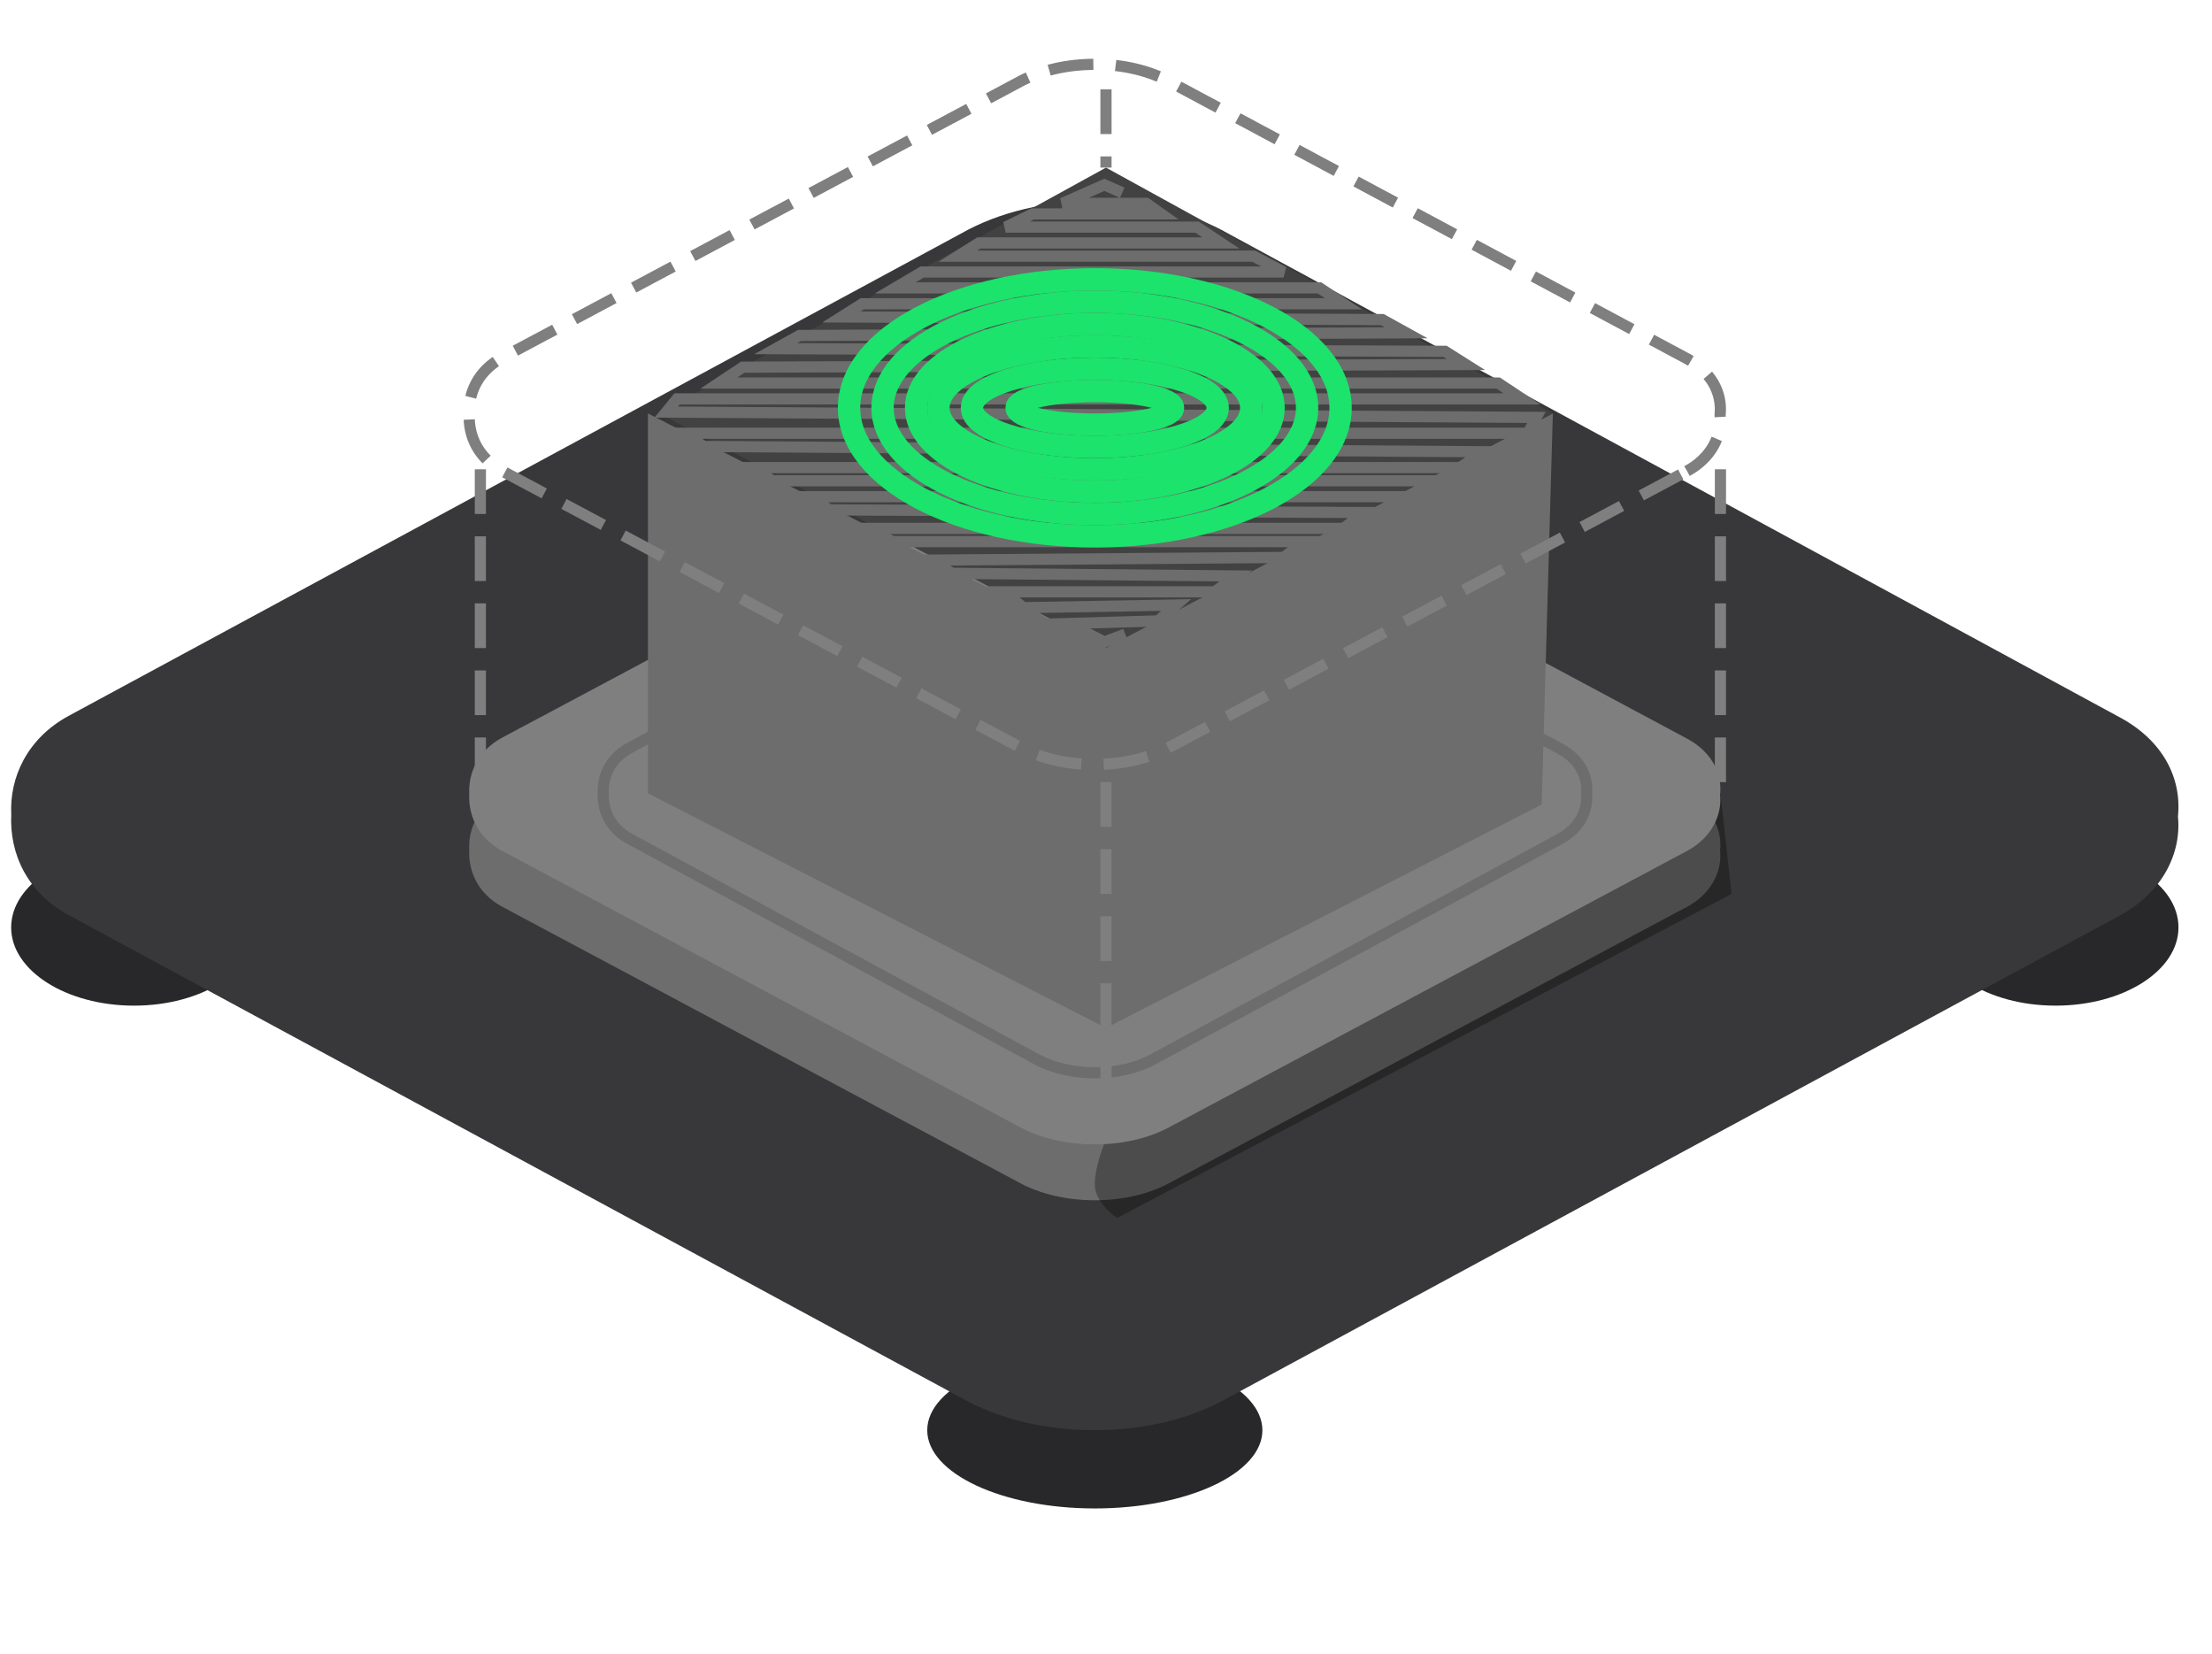 <svg 
 xmlns="http://www.w3.org/2000/svg"
 xmlns:xlink="http://www.w3.org/1999/xlink"
 width="198px" height="148px">
<defs>
<filter id="Filter_0">
                <feOffset in="SourceAlpha" dx="0" dy="-4" />
                <feGaussianBlur result="blurOut" stdDeviation="1" />
                <feFlood flood-color="rgb(44, 44, 46)" result="floodOut" />
                <feComposite operator="out" in="floodOut" in2="blurOut" result="compOut" />
                <feComposite operator="in" in="compOut" in2="SourceAlpha" />
                <feComponentTransfer><feFuncA type="linear" slope="1"/></feComponentTransfer>
                <feBlend mode="normal" in2="SourceGraphic" />
            </filter>

</defs>
<path fill-rule="evenodd"  fill="none"
 d="M0.999,-0.000 L26.000,-0.000 L26.000,10.000 L0.999,10.000 L0.999,-0.000 Z"/>
<path fill-rule="evenodd"  fill="none"
 d="M102.000,141.000 L122.000,141.000 L122.000,147.000 L102.000,147.000 L102.000,141.000 Z"/>
<path fill-rule="evenodd"  fill="rgb(40, 40, 42)"
 d="M98.000,121.000 C106.284,121.000 112.999,124.134 112.999,128.000 C112.999,131.866 106.284,134.999 98.000,134.999 C89.715,134.999 82.999,131.866 82.999,128.000 C82.999,124.134 89.715,121.000 98.000,121.000 Z"/>
<path fill-rule="evenodd"  fill="rgb(40, 40, 42)"
 d="M11.999,76.000 C18.074,76.000 22.999,79.133 22.999,83.000 C22.999,86.866 18.074,90.000 11.999,90.000 C5.924,90.000 0.999,86.866 0.999,83.000 C0.999,79.133 5.924,76.000 11.999,76.000 Z"/>
<path fill-rule="evenodd"  fill="rgb(40, 40, 42)"
 d="M184.000,76.000 C190.074,76.000 194.999,79.133 194.999,83.000 C194.999,86.866 190.074,90.000 184.000,90.000 C177.924,90.000 172.999,86.866 172.999,83.000 C172.999,79.133 177.924,76.000 184.000,76.000 Z"/>
<g filter="url(#Filter_0)">
<path fill-rule="evenodd"  fill="rgb(56, 56, 58)"
 d="M189.828,85.889 C193.532,83.872 195.288,80.371 194.952,77.066 C195.313,73.566 193.532,70.261 189.828,68.243 L109.994,24.932 C106.459,22.914 102.225,21.991 97.992,21.991 C93.757,21.991 89.499,22.914 85.965,24.932 L6.131,68.073 C2.427,70.091 0.839,73.590 1.007,76.896 C0.839,80.396 2.427,83.872 6.131,85.889 L85.965,129.054 C89.499,131.072 93.734,131.994 97.992,131.994 C102.225,131.994 106.459,131.072 109.994,129.054 L189.828,85.889 Z"/>
</g>
<path fill-rule="evenodd"  fill="rgb(109, 109, 109)"
 d="M151.011,81.155 C153.149,80.006 154.163,78.012 153.969,76.129 C154.177,74.136 153.149,72.253 151.011,71.104 L104.922,46.433 C102.881,45.284 100.437,44.758 97.993,44.758 C95.549,44.758 93.091,45.284 91.050,46.433 L44.962,71.007 C42.823,72.156 41.907,74.149 42.003,76.032 C41.907,78.026 42.823,80.006 44.962,81.155 L91.050,105.741 C93.091,106.891 95.535,107.417 97.993,107.417 C100.437,107.417 102.881,106.891 104.922,105.741 L151.011,81.155 Z"/>
<path fill-rule="evenodd"  opacity="0.302" fill="rgb(0, 0, 0)"
 d="M99.999,109.000 C99.999,109.000 98.000,107.720 98.000,106.000 C98.000,104.220 99.000,102.000 99.000,102.000 L154.000,70.999 L154.999,80.000 L99.999,109.000 Z"/>
<path fill-rule="evenodd"  fill="rgb(127, 127, 127)"
 d="M151.011,76.155 C153.149,75.006 154.163,73.012 153.969,71.129 C154.177,69.136 153.149,67.252 151.011,66.103 L104.922,41.433 C102.881,40.284 100.437,39.758 97.993,39.758 C95.549,39.758 93.091,40.284 91.050,41.433 L44.962,66.007 C42.823,67.156 41.907,69.149 42.003,71.032 C41.907,73.026 42.823,75.006 44.962,76.155 L91.050,100.741 C93.091,101.891 95.535,102.416 97.993,102.416 C100.437,102.416 102.881,101.891 104.922,100.741 L151.011,76.155 Z"/>
<path fill-rule="evenodd"  stroke="rgb(109, 109, 109)" stroke-width="1px" stroke-linecap="butt" stroke-linejoin="miter" fill="none"
 d="M139.686,75.051 C141.366,74.134 142.163,72.543 142.011,71.040 C142.174,69.450 141.366,67.947 139.686,67.030 L103.458,47.343 C101.854,46.426 99.932,46.006 98.012,46.006 C96.091,46.006 94.159,46.426 92.554,47.343 L56.327,66.953 C54.646,67.870 53.926,69.461 54.002,70.963 C53.926,72.554 54.646,74.134 56.327,75.051 L92.554,94.671 C94.159,95.588 96.080,96.008 98.012,96.008 C99.932,96.008 101.854,95.588 103.458,94.671 L139.686,75.051 Z"/>
<path fill-rule="evenodd"  fill="rgb(109, 109, 109)"
 d="M57.999,36.999 L98.999,57.999 L138.999,36.999 L137.999,71.999 L98.999,91.999 L57.999,70.999 L57.999,36.999 Z"/>
<path fill-rule="evenodd"  fill="rgb(66, 66, 66)"
 d="M58.999,36.999 L98.999,57.999 L138.999,36.999 L98.999,15.000 L58.999,36.999 Z"/>
<path fill-rule="evenodd"  stroke="rgb(109, 109, 109)" stroke-width="1px" stroke-linecap="butt" stroke-linejoin="miter" fill="none"
 d="M100.457,17.250 L98.852,16.540 L95.108,18.196 L102.597,18.196 L103.934,19.142 L92.433,19.142 L90.025,20.324 L107.144,20.324 L109.284,21.743 L87.618,21.743 L85.745,22.926 L112.226,22.926 L114.901,24.345 L82.536,24.345 L80.129,25.764 L118.111,25.764 L120.251,27.183 L77.186,27.183 L75.314,28.366 L123.728,28.602 L125.867,29.785 L71.569,30.022 L69.429,31.205 L129.345,31.441 L131.217,32.624 L66.487,32.860 L64.347,34.279 L134.100,34.279 L136.241,35.698 L60.603,35.698 L59.634,36.881 L137.519,37.354 L136.776,38.773 L61.137,38.773 L63.010,39.956 L132.822,40.429 L130.682,41.848 L67.290,41.848 L69.162,43.030 L128.007,43.030 L126.402,44.449 L72.639,44.449 L74.244,45.632 L122.123,45.869 L120.251,47.288 L77.989,47.288 L79.861,48.470 L116.773,48.470 L114.901,49.889 L83.338,50.126 L85.210,51.309 L110.621,51.545 L108.749,52.964 L89.758,52.964 L91.630,54.383 L105.272,54.147 L103.667,55.566 L95.643,55.802 L98.852,57.458 L100.725,56.748 "/>
<path fill-rule="evenodd"  stroke="rgb(127, 127, 127)" stroke-width="1px" stroke-dasharray="4, 2" stroke-linecap="butt" stroke-linejoin="miter" fill="none"
 d="M151.011,42.155 C153.149,41.006 154.163,39.012 153.969,37.129 C154.177,35.136 153.149,33.252 151.011,32.103 L104.922,7.434 C102.881,6.284 100.437,5.758 97.993,5.758 C95.549,5.758 93.091,6.284 91.050,7.434 L44.962,32.007 C42.823,33.156 41.907,35.149 42.003,37.032 C41.907,39.025 42.823,41.006 44.962,42.155 L91.050,66.741 C93.091,67.891 95.535,68.416 97.993,68.416 C100.437,68.416 102.881,67.891 104.922,66.741 L151.011,42.155 Z"/>
<path fill-rule="evenodd"  stroke="rgb(127, 127, 127)" stroke-width="1px" stroke-dasharray="4, 2" stroke-linecap="butt" stroke-linejoin="miter" fill="none"
 d="M42.999,41.999 L42.999,71.999 "/>
<path fill-rule="evenodd"  stroke="rgb(127, 127, 127)" stroke-width="1px" stroke-dasharray="4, 2" stroke-linecap="butt" stroke-linejoin="miter" fill="none"
 d="M153.999,41.999 L153.999,71.999 "/>
<path fill-rule="evenodd"  stroke="rgb(127, 127, 127)" stroke-width="1px" stroke-dasharray="4, 2" stroke-linecap="butt" stroke-linejoin="miter" fill="none"
 d="M98.999,69.999 L98.999,100.999 "/>
<path fill-rule="evenodd"  stroke="rgb(127, 127, 127)" stroke-width="1px" stroke-dasharray="4, 2" stroke-linecap="butt" stroke-linejoin="miter" fill="none"
 d="M98.999,7.999 L98.999,14.999 "/>
<path fill-rule="evenodd"  stroke="rgb(28, 227, 107)" stroke-width="2px" stroke-linecap="butt" stroke-linejoin="miter" fill="none"
 d="M98.000,25.000 C110.150,25.000 119.999,30.148 119.999,36.500 C119.999,42.851 110.150,48.000 98.000,48.000 C85.849,48.000 76.000,42.851 76.000,36.500 C76.000,30.148 85.849,25.000 98.000,25.000 Z"/>
<path fill-rule="evenodd"  stroke="rgb(28, 227, 107)" stroke-width="2px" stroke-linecap="butt" stroke-linejoin="miter" fill="none"
 d="M98.000,27.000 C108.493,27.000 116.999,31.253 116.999,36.500 C116.999,41.746 108.493,46.000 98.000,46.000 C87.506,46.000 78.999,41.746 78.999,36.500 C78.999,31.253 87.506,27.000 98.000,27.000 Z"/>
<path fill-rule="evenodd"  stroke="rgb(28, 227, 107)" stroke-width="2px" stroke-linecap="butt" stroke-linejoin="miter" fill="none"
 d="M98.000,29.000 C106.836,29.000 113.999,32.358 113.999,36.500 C113.999,40.642 106.836,44.000 98.000,44.000 C89.163,44.000 82.000,40.642 82.000,36.500 C82.000,32.358 89.163,29.000 98.000,29.000 Z"/>
<path fill-rule="evenodd"  stroke="rgb(28, 227, 107)" stroke-width="2px" stroke-linecap="butt" stroke-linejoin="miter" fill="none"
 d="M98.000,31.000 C105.731,31.000 112.000,33.462 112.000,36.500 C112.000,39.537 105.731,42.000 98.000,42.000 C90.267,42.000 84.000,39.537 84.000,36.500 C84.000,33.462 90.267,31.000 98.000,31.000 Z"/>
<path fill-rule="evenodd"  stroke="rgb(28, 227, 107)" stroke-width="2px" stroke-linecap="butt" stroke-linejoin="miter" fill="none"
 d="M98.000,33.000 C104.074,33.000 108.999,34.567 108.999,36.500 C108.999,38.433 104.074,40.000 98.000,40.000 C91.924,40.000 87.000,38.433 87.000,36.500 C87.000,34.567 91.924,33.000 98.000,33.000 Z"/>
<path fill-rule="evenodd"  stroke="rgb(28, 227, 107)" stroke-width="2px" stroke-linecap="butt" stroke-linejoin="miter" fill="none"
 d="M98.000,35.000 C101.865,35.000 104.999,35.671 104.999,36.500 C104.999,37.328 101.865,38.000 98.000,38.000 C94.134,38.000 91.000,37.328 91.000,36.500 C91.000,35.671 94.134,35.000 98.000,35.000 Z"/>
</svg>
